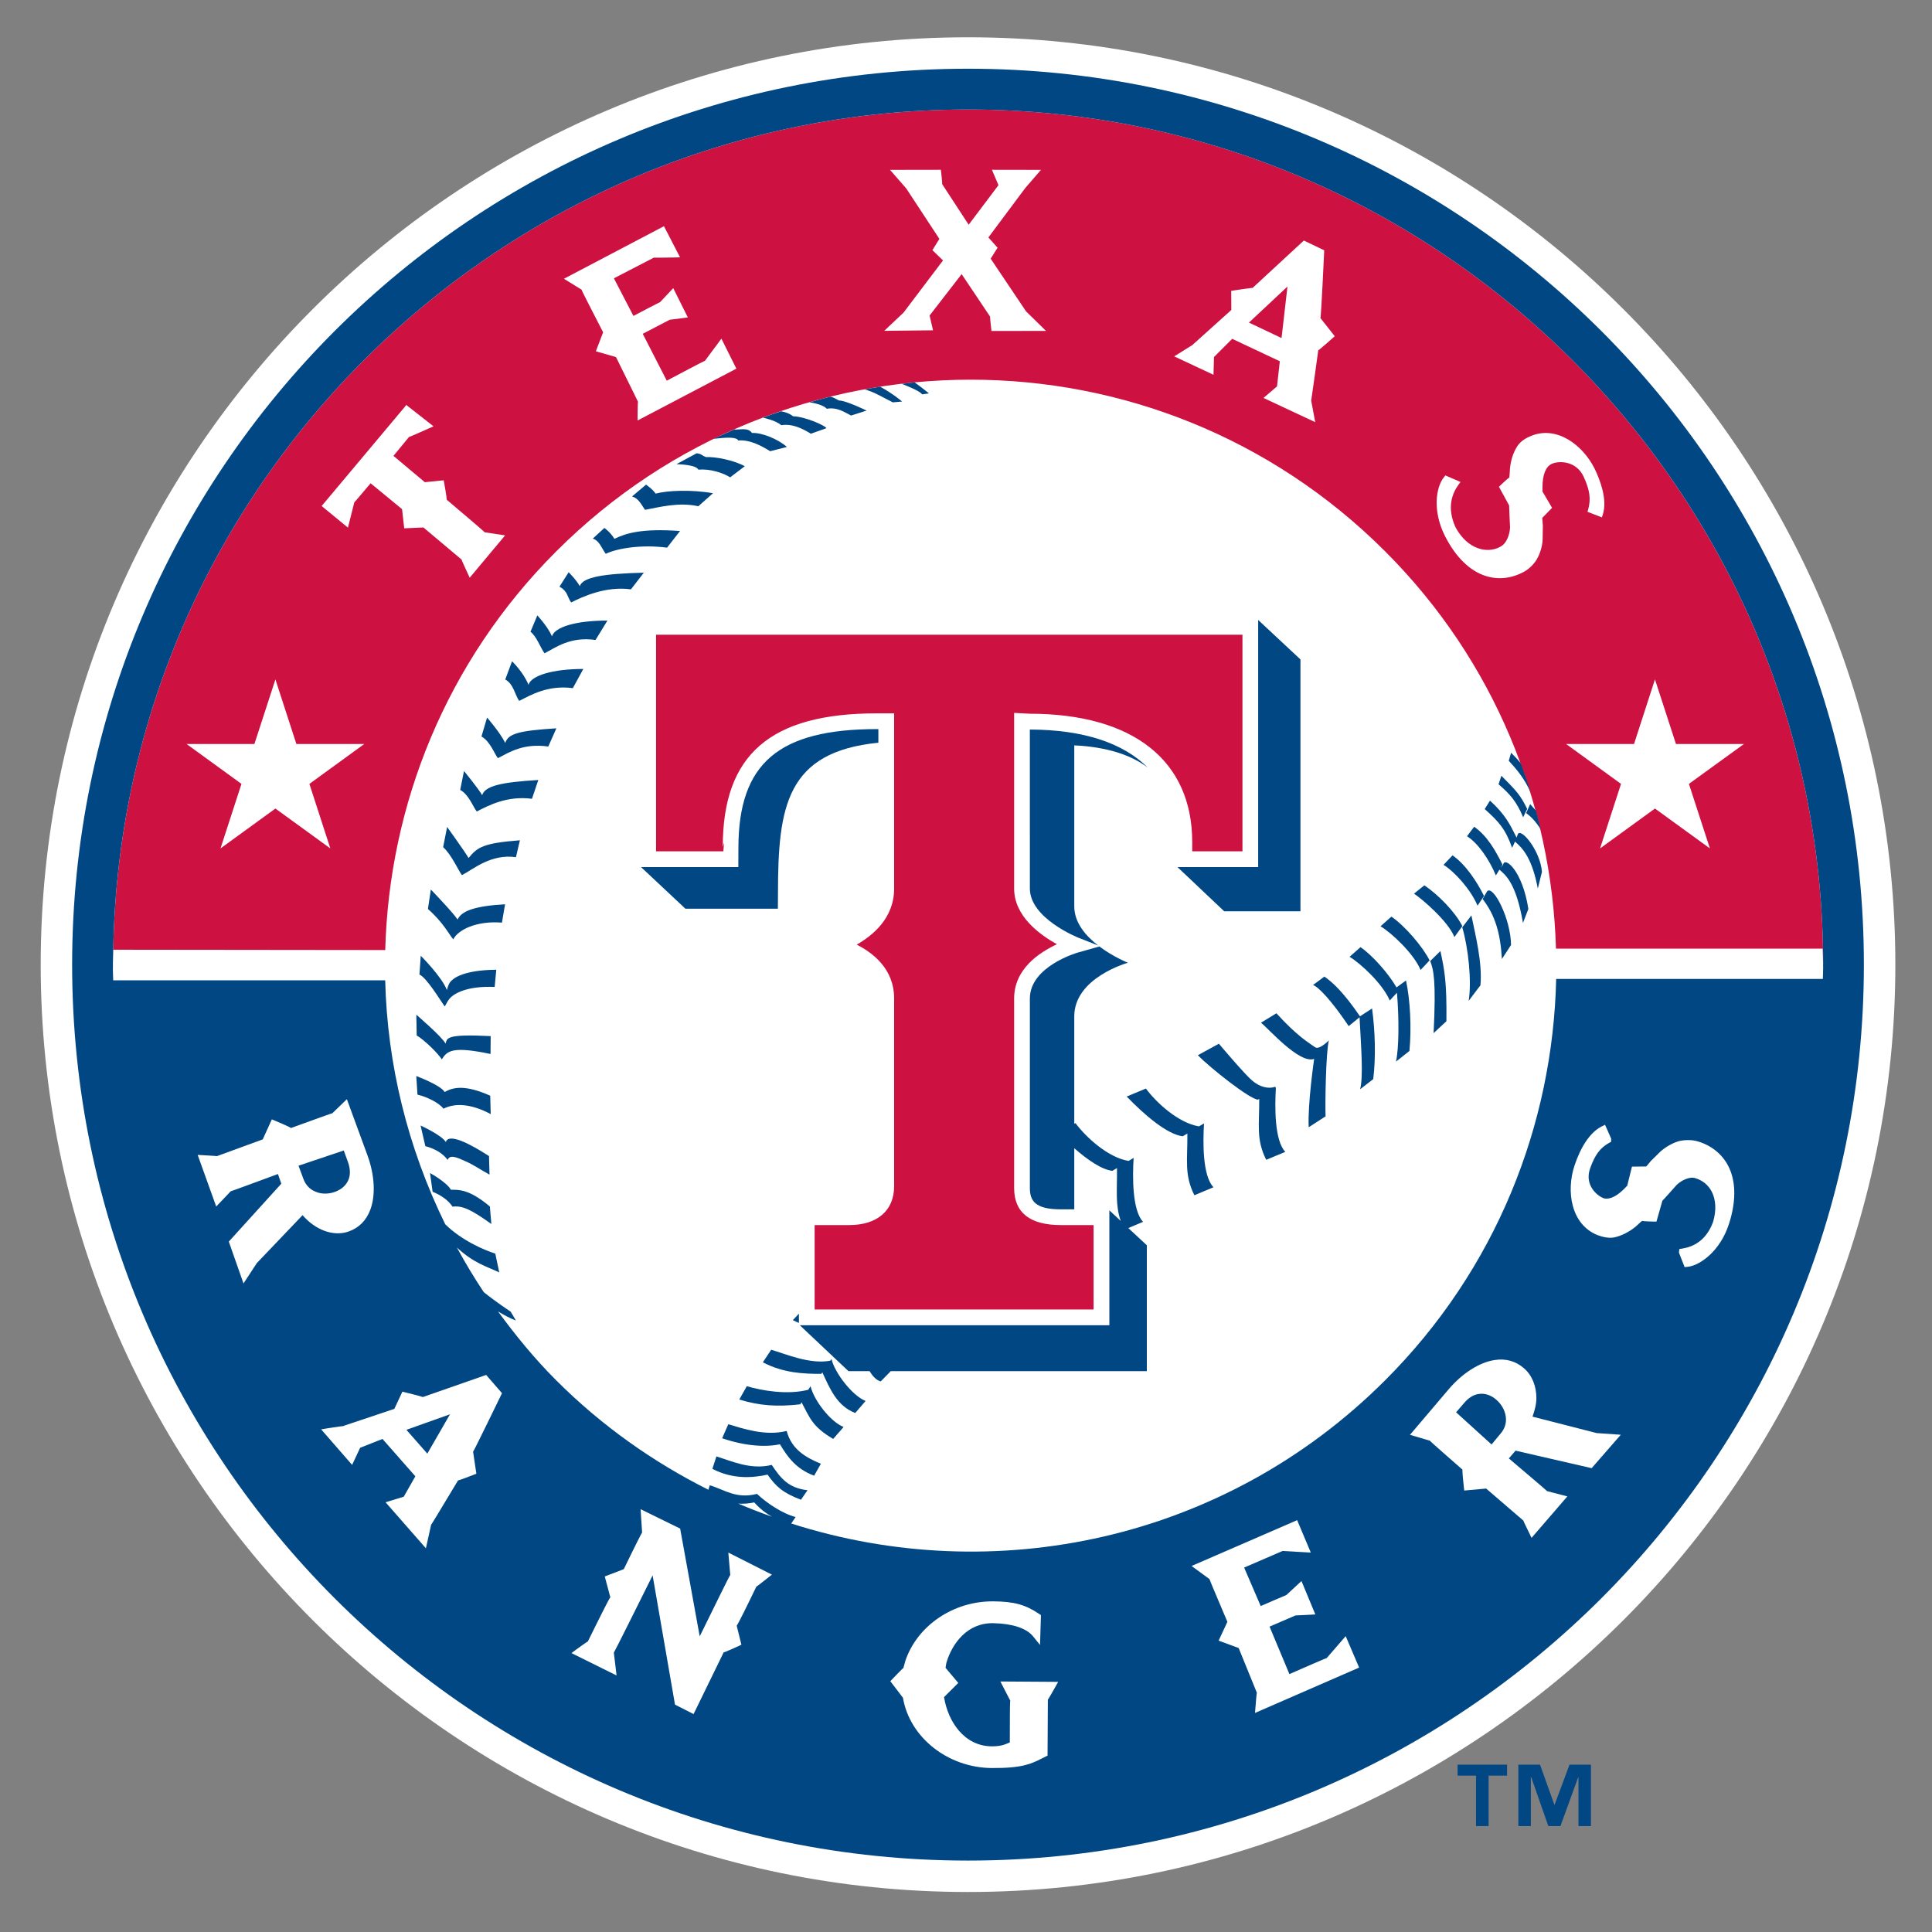<?xml version="1.0" encoding="iso-8859-1"?>
<!-- Generator: Adobe Illustrator 14.0.0, SVG Export Plug-In . SVG Version: 6.00 Build 43363)  -->
<!DOCTYPE svg PUBLIC "-//W3C//DTD SVG 1.1//EN" "http://www.w3.org/Graphics/SVG/1.1/DTD/svg11.dtd">
<svg version="1.1" id="Layer_1" xmlns="http://www.w3.org/2000/svg" xmlns:xlink="http://www.w3.org/1999/xlink" x="0px" y="0px"
	 width="250px" height="250px" viewBox="0 0 250 250" style="enable-background:new 0 0 250 250;" xml:space="preserve">
<rect x="0" y="0" width="250" height="250" fill="#808080" stroke="none"/>
<g>
	<path style="fill:#FFFFFF;" d="M125.262,4.824c-66.17,0-119.995,53.84-119.995,120c0,66.17,53.825,120,119.995,120
		s119.995-53.83,119.995-120C245.257,58.664,191.432,4.824,125.262,4.824"/>
	<path style="fill:#FFFFFF;" d="M235.906,124.824c-0.01-0.689-0.04-1.379-0.05-2.068h-34.513
		c-0.547-18.662-7.863-37.167-22.104-51.407c-29.618-29.624-77.647-29.624-107.266,0c-14.294,14.29-21.622,32.863-22.124,51.585
		l-35.192-0.04c-0.015,0.66-0.024,1.29-0.039,1.911c0,0.187-0.01,0.364-0.01,0.561c0,0.502,0.03,0.995,0.04,1.487h35.197
		c0.458,18.791,7.79,37.424,22.129,51.763c29.619,29.613,77.643,29.613,107.266-0.01c14.379-14.369,21.706-33.09,22.129-51.93
		h34.508c0.011-0.492,0.04-0.985,0.04-1.487C235.916,125.07,235.911,124.942,235.906,124.824"/>
	<path style="fill:#CD1141;" d="M125.262,14.17c-60.369,0-109.566,48.601-110.605,108.724l0,0l35.192,0.04
		c0.502-18.722,7.83-37.295,22.124-51.585c29.619-29.624,77.648-29.624,107.266,0c14.241,14.24,21.558,32.745,22.104,51.407h34.513
		c0.01,0.689,0.04,1.379,0.05,2.068h0.01C235.916,63.805,186.281,14.17,125.262,14.17"/>
	<path style="fill:#004784;" d="M125.262,8.892c-64.028,0-115.928,51.91-115.928,115.933c0,64.023,51.9,115.933,115.928,115.933
		c64.023,0,115.923-51.909,115.923-115.933C241.185,60.801,189.285,8.892,125.262,8.892 M95.545,194.569
		c0.685,0.039,1.334-0.01,2.053-0.158c0.817,0.906,1.526,1.408,2.285,1.852C98.425,195.741,96.983,195.189,95.545,194.569z
		 M235.916,125.188c0,0.502-0.029,0.995-0.04,1.487h-34.508c-0.423,18.84-7.75,37.561-22.129,51.93
		c-20.799,20.799-50.648,26.935-76.855,18.534l0.571-0.837c-1.665-0.414-3.762-1.813-4.998-2.994
		c-2.738,0.699-4.225-0.562-6.116-1.113l-0.172,0.581c-7.095-3.555-13.777-8.243-19.696-14.161c-2.812-2.807-5.259-5.82-7.529-8.913
		c0.749,0.443,1.61,0.926,2.314,1.172l-0.675-1.143c0,0-1.93-1.27-3.486-2.53c-1.255-1.881-2.403-3.802-3.471-5.762
		c2.245,2.049,3.776,2.403,5.476,3.211l-0.512-2.433c-1.453-0.463-4.338-1.694-6.475-3.792c-4.87-9.946-7.509-20.72-7.771-31.573
		H14.647c-0.01-0.492-0.04-0.984-0.04-1.487c0-0.197,0.01-0.374,0.01-0.561c0,0.01-0.01,0.01-0.01,0.02c0-0.64,0.04-1.28,0.049-1.93
		C15.696,62.771,64.893,14.17,125.262,14.17c61.02,0,110.654,49.635,110.654,110.654h-0.01
		C235.911,124.942,235.916,125.07,235.916,125.188z"/>
	<path style="fill:#FFFFFF;" d="M45.152,159.342c1.319-0.482,2.23-1.408,2.752-2.767c0.719-1.872,0.586-4.521-0.359-7.091
		l-2.659-7.249l-0.409,0.395c0,0-1.467,1.418-1.477,1.428c-0.025-0.02-1.792,0.62-1.792,0.62s-3.536,1.271-3.57,1.29
		c0-0.098-2.132-0.984-2.132-0.984l-0.33-0.138c0,0-1.059,2.334-1.177,2.59c-0.261,0.099-5.918,2.167-5.928,2.167
		c-0.01-0.021-1.936-0.128-1.936-0.128l-0.556-0.03l2.398,6.678c0,0,1.871-1.96,1.876-1.97c0.025,0.02,4.786-1.753,6.111-2.235
		c0.049,0.138,0.345,0.975,0.438,1.25c-0.281,0.306-6.795,7.495-6.795,7.495l1.901,5.416c0,0,1.684-2.57,1.728-2.64
		c0.113-0.118,5.515-5.771,5.914-6.194C40.823,159.175,43.172,160.061,45.152,159.342 M45.107,152.616
		c-0.276,0.729-0.891,1.29-1.772,1.614c-0.96,0.345-1.975,0.286-2.758-0.147h-0.01c-0.605-0.315-1.049-0.847-1.3-1.517
		c0,0-0.429-1.152-0.64-1.724c0.596-0.206,5.273-1.772,5.854-1.97c0.167,0.453,0.542,1.487,0.542,1.487
		c0.172,0.473,0.251,0.916,0.251,1.319C45.275,152.015,45.221,152.33,45.107,152.616z"/>
	<path style="fill:#FFFFFF;" d="M62.573,178.034c0,0-7.834,2.737-7.864,2.747c0-0.049-2.344-0.63-2.344-0.63l-0.295-0.069
		c0,0-0.931,1.979-1.044,2.226c-0.295,0.099-6.559,2.196-6.559,2.196s0.04,0.02,0.044,0.02c-0.295,0.021-0.837,0.099-2.019,0.276
		c-0.005,0-0.936,0.157-0.936,0.157l4.008,4.6c0,0,0.936-1.979,1.039-2.216c0.222-0.089,2.516-1.005,2.89-1.143
		c0.291,0.335,3.974,4.51,4.254,4.835c-0.197,0.354-1.388,2.442-1.501,2.64c-0.242,0.079-2.354,0.719-2.354,0.719l5.22,5.958
		c0,0,0.679-3.043,0.679-3.063c0.005,0.059,1.35-2.187,1.35-2.187s2.122-3.525,2.137-3.545c0.025,0.059,2.088-0.749,2.088-0.749
		l0.276-0.108c0,0-0.418-2.836-0.423-2.846c0.059,0.01,3.634-7.356,3.634-7.356l0.108-0.217l-2.053-2.363 M58.23,183.007
		c-0.689,1.192-2.561,4.442-2.935,5.092c-0.487-0.552-2.196-2.501-2.708-3.082C53.345,184.75,56.925,183.47,58.23,183.007z"/>
	<path style="fill:#FFFFFF;" d="M94.496,203.797c-0.044-0.029-2.669,5.338-2.669,5.338s-0.768,1.565-1.285,2.609
		c-0.345-1.891-2.531-13.945-2.531-13.945l-5.121-2.511l0.044,0.63c0,0,0.153,2.384,0.153,2.403c-0.03-0.05-1.398,2.737-1.398,2.737
		s-0.857,1.753-0.97,1.989c-0.261,0.099-2.462,0.946-2.462,0.946s0.714,2.679,0.719,2.698c-0.079-0.01-1.861,3.595-1.861,3.595
		s-1.034,2.098-1.049,2.117c-0.024-0.03-1.635,1.143-1.635,1.143l-0.482,0.364l5.835,2.895c0,0-0.35-2.944-0.354-2.954
		c0.044,0,3.703-7.347,5.018-9.996c0.34,1.95,2.896,16.723,2.896,16.723l2.403,1.221c0,0,3.885-7.957,3.9-7.996
		c0.044,0.068,2.014-0.848,2.014-0.848l0.276-0.128c0,0-0.601-2.452-0.611-2.472c0.089,0,1.566-3.033,1.566-3.033
		s0.965-1.989,0.975-2.009c0.039,0.01,1.566-1.201,1.566-1.201l0.453-0.355l-5.643-2.855
		C94.24,200.901,94.496,203.787,94.496,203.797"/>
	<path style="fill:#FFFFFF;" d="M130.723,220.056c-0.034,0-0.045,1.832-0.045,1.832l-0.01,3.585
		c-0.413,0.128-0.886,0.512-2.344,0.502c-3.565-0.029-5.663-3.22-6.165-6.372c0.034-0.029,1.605-1.595,1.605-1.595l0.236-0.236
		c0,0-1.453-1.724-1.649-1.96c0.015-0.079,0.104-0.62,0.104-0.62c0.733-2.521,2.718-5.229,6.096-5.151
		c2.433,0.05,4.245,0.641,5.097,1.665c0-0.01,0.301,0.374,0.301,0.374l0.63,0.778l0.118-3.861l-0.251-0.167
		c-1.738-1.182-3.235-1.596-5.909-1.615c-5.136-0.049-9.809,3.103-11.37,7.652c-0.005,0.02-0.256,0.945-0.266,0.965
		c-0.015-0.039-1.477,1.487-1.477,1.487l-0.217,0.227l1.635,2.146c0.867,5.141,5.82,9.041,11.463,9.09
		c3.959,0.03,5.116-0.541,6.461-1.211l0.787-0.395c0,0,0.04-7.218,0.04-7.248c0.049,0,1.023-1.743,1.023-1.743l0.311-0.551
		l-7.479-0.05C129.447,217.584,130.718,220.036,130.723,220.056"/>
	<path style="fill:#FFFFFF;" d="M171.666,214.561c-0.01-0.039-3.132,1.33-3.132,1.33s-1.211,0.531-1.684,0.738
		c-0.152-0.354-2.324-5.545-2.57-6.146c0.552-0.236,3.354-1.447,3.358-1.447c0.01,0.01,2.048-0.099,2.048-0.099l0.518-0.029
		l-1.793-4.323c0,0-1.954,1.812-1.959,1.812c-0.005-0.01-3.255,1.398-3.255,1.398s-0.04,0.02-0.06,0.029
		c-0.246-0.571-1.905-4.422-2.146-4.982c0.512-0.217,4.815-2.078,4.973-2.147c0.197,0.02,3.654,0.207,3.654,0.207l-1.768-4.195
		l-0.498,0.217l-13.162,5.712l2.314,1.693c0,0.099,2.143,5.092,2.319,5.535c-0.118,0.256-1.133,2.433-1.133,2.433
		s2.324,0.856,2.591,0.955c0.108,0.266,2.354,5.761,2.354,5.781c-0.029,0.01-0.188,2.009-0.188,2.009l-0.049,0.61l13.472-5.869
		l-1.738-4.067C174.133,211.715,171.681,214.551,171.666,214.561"/>
	<path style="fill:#FFFFFF;" d="M198.306,183.313c0.285-0.808,0.502-1.625,0.502-2.394c0-1.556-0.557-2.964-1.62-3.88
		c-1.073-0.916-2.329-1.271-3.762-1.054c-1.975,0.286-4.215,1.714-5.982,3.802l-4.993,5.879c0,0,2.561,0.759,2.57,0.759l0,0
		c0,0.059,4.19,3.713,4.229,3.752c-0.015,0-0.015,0.039-0.015,0.118c0,0.482,0.197,2.216,0.197,2.216l0.039,0.364
		c0,0,2.561-0.227,2.836-0.256c0.227,0.197,4.807,4.136,4.807,4.136c0,0.06,0.827,1.743,0.827,1.743l0.241,0.503l4.634-5.367
		c0,0-2.61-0.68-2.615-0.68c0-0.029-3.89-3.329-4.958-4.235c0.177-0.216,0.699-0.808,0.871-1.004
		c0.409,0.089,9.844,2.265,9.844,2.265l3.771-4.323c0,0-3.082-0.217-3.127-0.217C206.549,185.42,198.916,183.47,198.306,183.313
		 M194.873,183.677c0,0.67-0.236,1.3-0.693,1.822c0,0.01-0.788,0.945-1.173,1.418c-0.487-0.443-4.136-3.752-4.589-4.166
		c0.306-0.354,1.029-1.191,1.029-1.191c0.586-0.699,1.236-1.093,1.905-1.182c0.778-0.118,1.562,0.138,2.275,0.748
		c0.777,0.68,1.221,1.596,1.245,2.492C194.873,183.638,194.873,183.657,194.873,183.677z"/>
	<path style="fill:#FFFFFF;" d="M223.793,151.207c-0.754-1.703-2.206-2.944-4.077-3.506c-0.827-0.256-1.822-0.196-2.452-0.039
		h-0.005c-1.049,0.296-1.975,0.965-2.369,1.319c-0.01,0.01-1.271,1.251-1.271,1.251c-0.029,0.039-0.442,0.532-0.591,0.709
		c-0.266,0-1.852,0.02-1.852,0.02s-0.601,2.384-0.62,2.492c-0.039,0-0.227,0.217-0.227,0.217c-1.438,1.506-2.383,1.517-2.826,1.378
		c-0.921-0.354-2.497-1.772-1.738-3.87c0.62-1.733,1.28-2.629,2.418-3.27l0.29-0.157l0.015-0.404l-0.797-1.802l-0.493,0.246
		c-1.394,0.729-2.619,2.512-3.451,5.013c-1.118,3.358-0.453,7.662,2.983,9.021c0.547,0.197,1.35,0.443,2.133,0.296
		c0.945-0.197,1.939-0.699,2.816-1.418c0.01-0.01,0.566-0.522,0.566-0.522c-0.016,0.01,0.221-0.177,0.251-0.206
		c0.02,0.068,1.57,0.098,1.57,0.098h0.281c0,0,0.768-2.698,0.768-2.708c0.03,0.01,1.852-2.048,1.852-2.048
		c0.704-0.66,1.68-1.044,2.305-0.896c1.063,0.295,1.792,0.936,2.23,1.782c0.542,1.063,0.605,2.403,0.183,3.87
		c-0.887,2.492-2.625,3.26-3.93,3.477l-0.453,0.079l-0.044,0.463l0.733,1.871l0.384-0.039c1.536-0.148,4.225-1.979,5.367-5.594
		C224.625,155.58,224.64,153.118,223.793,151.207"/>
	<path style="fill:#FFFFFF;" d="M62.711,68.877c0-0.069-4.84-4.156-4.919-4.225c0.005,0,0.01-0.01,0.01-0.04
		c0-0.325-0.325-2.127-0.325-2.127l-0.064-0.335c0,0-2.176,0.227-2.442,0.246c-0.211-0.177-3.58-3.013-4.057-3.407
		c0.374-0.453,1.999-2.423,2.009-2.442c0.015,0.029,2.615-1.133,2.615-1.133l0.562-0.246l-3.531-2.767l-0.222,0.286L41.621,65.479
		l3.403,2.797c0,0,0.817-3.27,0.822-3.27c0.02,0.01,1.576-1.842,2.107-2.472c0.482,0.404,3.865,3.181,4.072,3.348
		c0.024,0.266,0.281,2.482,0.281,2.482s2.235-0.099,2.486-0.108c0.207,0.177,4.929,4.146,4.929,4.146
		c0,0.069,0.813,1.822,0.813,1.822l0.246,0.532l4.58-5.476C65.36,69.28,62.726,68.877,62.711,68.877"/>
	<path style="fill:#FFFFFF;" d="M78.044,42.996c-0.103,0.276-0.94,2.462-0.94,2.462s2.334,0.669,2.605,0.748
		c0.138,0.286,2.841,5.751,2.846,5.771c-0.035,0.01-0.049,1.813-0.049,1.813l-0.005,0.62l12.783-6.707l-1.935-3.88
		c0,0-2.122,2.846-2.122,2.856c-0.02-0.029-4.097,2.127-4.949,2.581c-0.3-0.571-2.822-5.505-3.107-6.066
		c0.542-0.276,3.486-1.822,3.496-1.822c0,0.02,1.822-0.227,1.822-0.227l0.517-0.069l-1.891-3.792c0,0-1.694,1.812-1.699,1.812
		c-0.01-0.02-2.679,1.379-3.452,1.783c-0.286-0.542-2.246-4.323-2.526-4.865c0.576-0.295,5.161-2.679,5.175-2.679
		c0,0.03,2.787-0.02,2.787-0.02l0.596-0.02l-2.083-4.028l-0.33,0.177l-12.611,6.627l2.275,1.409
		C75.248,37.579,77.67,42.277,78.044,42.996"/>
	<path style="fill:#FFFFFF;" d="M157.091,46.196c0.178-0.177,2.049-2.048,2.354-2.354c0.424,0.197,5.742,2.708,6.165,2.905
		c-0.049,0.433-0.335,3.003-0.364,3.25c-0.187,0.167-1.753,1.497-1.753,1.497l6.697,3.132l-0.522-2.787
		c0.02,0,0.906-6.431,0.916-6.52c0.06,0.04,1.876-1.585,1.876-1.585l0.256-0.227c0,0-1.847-2.344-1.856-2.354
		c0.089-0.01,0.483-8.519,0.483-8.519l0.01-0.246l-2.63-1.26l-0.188,0.167c0,0-6.44,5.958-6.46,5.968
		c-0.01-0.049-2.442,0.325-2.442,0.325l-0.315,0.049c0,0,0.015,2.187,0.015,2.472c-0.231,0.216-5.076,4.569-5.076,4.569
		c0.049-0.04-1.743,1.083-1.743,1.083l-0.571,0.354l5.082,2.383C157.022,48.501,157.081,46.453,157.091,46.196 M161.611,41.745
		c0.601-0.571,3.939-3.683,4.988-4.668c-0.163,1.428-0.675,5.879-0.769,6.667C165.146,43.409,162.335,42.09,161.611,41.745z"/>
	<path style="fill:#FFFFFF;" d="M192.278,74.54c1.615,0.502,3.3,0.315,4.885-0.532c0.764-0.404,1.428-1.143,1.714-1.665
		c0.581-0.985,0.738-2.167,0.738-2.531L199.645,68c0-0.029-0.059-0.748-0.078-0.984c0.191-0.197,1.271-1.3,1.271-1.3
		s-1.222-2.078-1.251-2.127c0.01-0.01,0.015-0.069,0.015-0.138c0-0.098-0.005-0.354-0.005-0.414c0-1.605,0.429-2.679,1.221-3.023
		c0.966-0.423,3.157-0.374,4.107,1.674c0.798,1.733,0.955,2.875,0.591,4.215l-0.094,0.325l1.861,0.719l0.123-0.374
		c0.625-1.97-0.394-4.54-1.049-5.899c-1.541-3.122-4.969-5.673-8.307-4.235c-0.513,0.207-1.231,0.601-1.665,1.231
		c-0.536,0.788-0.886,1.832-0.994,2.945l-0.049,0.788c0-0.039-0.03,0.354-0.04,0.404c-0.059-0.049-1.133,0.985-1.133,0.985
		l-0.206,0.197c0,0,1.319,2.403,1.319,2.413c0,0,0,0.029,0,0.079c0,0.453,0.118,2.728,0.118,2.728
		c-0.029,1.024-0.492,2.068-1.093,2.442c-0.769,0.492-1.753,0.64-2.709,0.394c-0.905-0.227-2.206-0.906-3.25-2.807
		c-1.161-2.521-0.442-4.383,0.365-5.496l0.275-0.374l-1.955-0.847l-0.177,0.217c-1.113,1.369-1.463,4.5,0.123,7.623
		C188.369,72.097,190.2,73.89,192.278,74.54"/>
	<path style="fill:#FFFFFF;" d="M120.289,40.829c0.192-0.246,3.614-4.668,4.146-5.357c0.492,0.729,3.673,5.476,3.683,5.495
		c-0.005,0-0.005,0.01-0.005,0.03c0,0.236,0.148,1.507,0.148,1.507l0.034,0.325l7.057-0.01l-2.576-2.521
		c0-0.01-3.924-5.84-4.584-6.825c0.188-0.295,0.892-1.418,0.892-1.418s-0.906-1.014-1.187-1.329
		c0.329-0.453,4.761-6.382,4.761-6.382l2.044-2.364l-6.347-0.01l0.216,0.512c0,0,0.503,1.172,0.631,1.477
		c-0.222,0.296-3.334,4.432-3.856,5.121c-0.487-0.748-3.412-5.219-3.422-5.239c0,0,0-0.01,0-0.039c0-0.236-0.138-1.507-0.138-1.507
		l-0.039-0.325l-6.579,0.01l2.098,2.403c0,0.01,3.664,5.574,4.289,6.529c-0.182,0.295-0.901,1.458-0.901,1.458
		s1.054,1.014,1.369,1.33c-0.354,0.482-5.101,6.746-5.101,6.746c-0.005,0-1.812,1.714-1.812,1.714l-0.689,0.65l6.313-0.069
		C120.731,42.74,120.348,41.105,120.289,40.829"/>
	<polyline style="fill:#FFFFFF;" points="214.151,87.913 216.869,96.274 225.664,96.274 218.544,101.435 221.262,109.786 
		214.151,104.625 207.046,109.786 209.759,101.435 202.653,96.274 211.443,96.274 	"/>
	<polyline style="fill:#FFFFFF;" points="35.638,87.913 38.352,96.274 47.136,96.274 40.036,101.435 42.744,109.786 35.638,104.625 
		28.533,109.786 31.246,101.435 24.141,96.274 32.92,96.274 	"/>
	<path style="fill:#004784;" d="M195.012,229.767h-2.389v6.529h-1.625v-6.529h-2.388v-1.418h6.401 M205.869,236.296h-1.615v-6.322
		h-0.039l-2.295,6.322h-1.565l-2.216-6.322h-0.05v6.322h-1.615v-7.947h2.807l1.852,5.189h0.029l1.931-5.189h2.777V236.296z"/>
	<path style="fill:#004784;" d="M120.209,50.904c0,0-1.083-0.876-1.852-1.418c-0.561,0.049-1.123,0.118-1.674,0.187
		c0.512,0.187,2.383,0.926,2.639,1.359"/>
	<path style="fill:#004784;" d="M116.733,51.958c0,0-1.162-1.004-2.836-1.92c-0.68,0.099-1.344,0.236-2.009,0.354
		c1.241,0.325,2.403,1.063,3.649,1.674"/>
	<path style="fill:#004784;" d="M110.125,53.77l2.014-0.64c0,0-2.625-1.29-3.575-1.31c-0.478-0.227-0.733-0.424-1.118-0.493
		c-0.906,0.227-1.802,0.473-2.698,0.729c0.581,0.088,1.792,0.335,2.235,0.837C108.333,52.657,109.268,53.336,110.125,53.77"/>
	<path style="fill:#004784;" d="M104.916,56.124l2.029-0.719c-0.222-0.374-2.846-1.517-4.314-1.536
		c-0.537-0.423-1.103-0.552-1.576-0.65c-0.783,0.266-1.546,0.532-2.324,0.827c0.261,0.059,1.684,0.384,2.373,0.975
		C102.512,54.784,103.906,55.483,104.916,56.124"/>
	<path style="fill:#004784;" d="M95.53,57c1.512-0.148,3.142,0.768,4.126,1.388l2.167-0.551c-1.162-1.044-3.299-1.881-4.521-1.812
		c-0.512-0.768-1.605-0.375-2.294-0.453l-2.679,1.211C92.679,56.783,95.245,56.34,95.53,57"/>
	<path style="fill:#004784;" d="M94.481,61.766l1.896-1.438c-1.487-0.798-3.801-1.241-5.018-1.182
		c-0.605-0.216-0.522-0.414-1.216-0.492l-2.605,1.408c0.33,0.02,2.526,0.069,2.827,0.709C91.867,60.644,93.521,61.166,94.481,61.766
		"/>
	<path style="fill:#004784;" d="M83.466,65.972c1.768-0.325,4.363-1.034,6.894-0.463l1.9-1.684
		c-2.856-0.502-5.889-0.354-7.425,0.049c-0.374-0.571-1.236-1.162-1.236-1.162l-1.812,1.526
		C82.648,64.504,82.944,65.233,83.466,65.972"/>
	<path style="fill:#004784;" d="M78.384,71.664c1.467-0.719,4.678-1.231,7.933-0.797l1.679-2.157
		c-4.934-0.354-6.958,0.275-8.494,1.014c-0.527-0.886-1.295-1.408-1.295-1.408l-1.502,1.379
		C77.572,69.96,77.853,70.945,78.384,71.664"/>
	<path style="fill:#004784;" d="M75.026,75.849c-0.512-0.896-1.443-1.802-1.443-1.802l-1.187,1.871
		c1.088,0.591,0.985,1.3,1.507,2.039c1.473-0.738,4.476-2.146,7.741-1.694l1.665-2.157C78.207,74.224,75.391,74.667,75.026,75.849"
		/>
	<path style="fill:#004784;" d="M71.422,82.339c-0.517-1.231-1.891-2.708-1.891-2.708l-0.886,2.117
		c0.788,0.591,1.275,2.049,1.817,2.787c1.467-0.758,3.354-2.196,6.599-1.723l1.541-2.511C74.465,80.301,71.791,81.147,71.422,82.339
		"/>
	<path style="fill:#004784;" d="M68.384,88.612c-0.655-1.635-2.127-3.043-2.127-3.043l-0.876,2.354
		c1.093,0.601,1.271,2.059,1.802,2.768c1.462-0.719,3.668-2.078,6.943-1.645l1.354-2.482C71.496,86.564,68.738,87.421,68.384,88.612
		"/>
	<path style="fill:#004784;" d="M65.38,96.137c-0.739-1.458-2.354-3.28-2.354-3.28l-0.724,2.442c1.083,0.611,1.59,2.058,2.118,2.807
		c1.472-0.749,3.265-1.959,6.529-1.507l1.044-2.354C67.034,94.551,65.749,94.964,65.38,96.137"/>
	<path style="fill:#004784;" d="M62.391,102.892c-0.522-0.896-2.349-3.122-2.349-3.122l-0.492,2.442
		c1.103,0.61,1.595,2.058,2.137,2.797c1.453-0.739,3.895-2.078,7.149-1.645l0.822-2.433
		C64.868,101.218,62.775,101.691,62.391,102.892"/>
	<path style="fill:#004784;" d="M60.633,111.027c-0.522-0.896-2.777-4.018-2.777-4.018l-0.512,2.61
		c1.088,1.004,1.891,2.866,2.423,3.624c1.462-0.749,3.757-2.787,6.997-2.324l0.512-2.186
		C62.539,109.097,61.785,109.619,60.633,111.027"/>
	<path style="fill:#004784;" d="M58.648,121.555c0.63-1.251,3.028-2.433,6.303-2.167l0.404-2.374
		c-3.885,0.217-5.633,0.857-6.146,1.97c-0.571-0.887-3.457-3.88-3.457-3.88l-0.379,2.521
		C57.29,119.29,58.083,120.865,58.648,121.555"/>
	<path style="fill:#004784;" d="M57.541,130.23c0.124-0.128,0.281-0.571,0.606-0.975c0.586-0.699,2.26-1.694,5.865-1.546
		l0.207-2.226c-4.156,0.04-5.495,1.064-5.845,1.467c-0.325,0.296-0.453,0.848-0.547,1.162c-0.64-1.703-3.383-4.441-3.383-4.441
		l-0.167,2.433C55.236,126.538,57.009,129.502,57.541,130.23"/>
	<path style="fill:#004784;" d="M63.499,144.166l-0.064-2.383c-3.137-1.398-4.742-1.152-5.895-0.474
		c-0.527-0.905-3.673-2.067-3.673-2.067l0.153,2.402c1.271,0.296,2.821,1.084,3.363,1.822
		C58.846,142.719,60.924,142.787,63.499,144.166"/>
	<path style="fill:#004784;" d="M57.176,137.085c0.675-1.132,1.438-1.724,6.298-0.699l0.02-2.314
		c-5.732-0.285-5.648,0.236-5.83,0.976c-0.488-0.916-3.792-3.742-3.792-3.742l0.049,2.679C55,134.633,56.679,136.317,57.176,137.085
		"/>
	<path style="fill:#004784;" d="M57.925,150.095c0.286-0.749,1.191-0.335,2.374,0.197c1.059,0.482,1.836,1.044,3.043,1.703
		l-0.064-2.402c-2.634-1.694-5.225-2.984-5.589-1.813c-0.517-0.887-3.265-2.137-3.265-2.137l0.615,2.669
		C56.458,148.687,57.393,149.356,57.925,150.095"/>
	<path style="fill:#004784;" d="M58.56,156.142c1.246-0.158,2.344,0.325,5.022,2.245l-0.197-2.274
		c-2.733-2.285-4.063-2.157-5.038-2.157c-0.537-0.975-2.703-2.167-2.703-2.167l0.335,2.423
		C57.132,154.684,58.019,155.334,58.56,156.142"/>
	<path style="fill:#004784;" d="M170.189,135.52c-0.857-0.601-2.324-1.438-5.023-4.402l-1.999,1.221
		c0.906,0.68,4.979,5.388,6.884,4.679c0,0-0.856,5.83-0.704,8.844l2.182-1.409c-0.068-1.585,0.034-8.262,0.424-9.828
		C172.041,134.544,170.73,135.894,170.189,135.52"/>
	<path style="fill:#004784;" d="M175.979,131.511c-2.053-2.993-3.422-4.323-4.608-5.141l-1.468,1.094
		c0.62,0.177,2.275,1.831,4.619,5.317l1.403-1.152c0.197,3.871,0.507,7.554,0.079,9.316l1.693-1.31
		c0.345-2.836,0.251-6.125-0.152-9.139"/>
	<path style="fill:#004784;" d="M99.863,189.557c-2.743,0.689-5.279-0.532-7.16-1.094l-0.522,1.605
		c2.649,1.379,5.21,1.172,7.14,0.748c1.068,1.517,1.969,2.364,4.323,3.25l0.847-1.23C101.98,192.54,100.996,191.25,99.863,189.557"
		/>
	<path style="fill:#004784;" d="M101.793,185.164c-2.752,0.699-5.653-0.306-7.554-0.867l-0.792,1.813
		c2.871,0.984,5.535,1.191,7.479,0.778c0.985,1.635,2.059,3.181,4.422,4.067l0.876-1.547
		C104.26,188.601,102.434,187.557,101.793,185.164"/>
	<path style="fill:#004784;" d="M104.886,179.373l-0.295,0.463c-2.738,0.699-6.057,0.099-7.957-0.463l-0.97,1.724
		c2.644,0.817,4.954,0.955,7.893,0.62l0.158-0.266c1.068,1.96,1.344,3.132,4.097,4.747l1.35-1.546
		C107.417,183.953,105.299,181.155,104.886,179.373"/>
	<path style="fill:#004784;" d="M107.594,175.857l-0.153,0.217c-2.639,0.502-5.761-0.867-7.647-1.418l-1.083,1.625
		c2.649,1.389,5.239,1.496,7.563,1.496l0.138-0.196c0.975,2.137,1.911,4.362,4.254,5.259l1.339-1.556
		C110.273,180.595,108.013,177.64,107.594,175.857"/>
	<path style="fill:#004784;" d="M102.591,170.825c0.241,0.118,0.512,0.236,0.788,0.364v-1.201"/>
	<path style="fill:#004784;" d="M147.912,158.102c-1.418-1.487-1.368-5.89-1.221-8.272l-0.65,0.394
		c-2.664-0.434-5.534-3.082-6.869-4.885l-0.162,0.06c0-5.437,0-11.424,0-13.887c0-5.013,6.943-6.933,6.943-6.933
		s-1.892-0.749-3.693-2.107l-2.816,0.797c-0.069,0.02-6.18,1.792-6.18,5.939v24.512c0,1.664,0.685,2.768,4.013,2.768h1.733
		c0-0.158,0.01-0.315,0-0.482c0,0,0-3.25,0-7.426c1.733,1.517,3.55,2.768,4.929,2.925l0.601-0.354
		c0.025,2.984-0.231,4.747,0.479,6.835l-1.468-1.369v14.87h-40.053l6.293,5.938h2.728c0.404,0.66,0.872,1.173,1.443,1.33l1.305-1.33
		H148.4v-16.288l-2.398-2.226"/>
	<path style="fill:#004784;" d="M155.801,145.367l-0.654,0.385c-2.664-0.434-5.53-3.083-6.869-4.895l-2.482,1.033
		c2.251,2.345,5.229,4.905,7.248,5.142l0.602-0.354c0.029,3.516-0.424,5.308,0.905,7.986l2.473-1.034
		C155.594,152.153,155.653,147.741,155.801,145.367"/>
	<path style="fill:#004784;" d="M165.098,140.778l-0.089-0.147c-0.876,0.305-1.989,0.039-2.994-0.817
		c-0.994-0.848-4.293-4.757-4.293-4.757l-2.719,1.487c1.576,1.625,6.736,5.722,7.79,5.751l0.152-0.108
		c0.016,3.457-0.418,5.239,0.901,7.889l2.472-1.024C164.896,147.563,164.96,143.151,165.098,140.778"/>
	<path style="fill:#004784;" d="M180.707,127.769c-1.015-1.763-3.083-4.126-4.658-5.209l-1.418,1.251
		c1.418,0.837,4.323,3.536,5.199,5.653l0.936-1.005c0.281,3.368,0.267,7.15-0.128,8.913l1.743-1.379
		c0.286-3.043,0.099-6.549-0.443-9.119"/>
	<path style="fill:#004784;" d="M185.069,124.361c0.438,1.132,0.778,2.512,0.438,9.326l1.659-1.546
		c0.05-5.111-0.231-6.51-0.777-9.08"/>
	<path style="fill:#004784;" d="M189.216,119.999c0.769,2.58,1.251,6.972,0.827,9.513l1.526-2.019
		c0.266-2.876-0.64-6.47-1.172-9.041"/>
	<path style="fill:#004784;" d="M192.446,115.311l-0.596,1.024c1.669,2.137,2.309,4.55,2.496,7.76l1.182-1.812
		C195.489,118.925,193.273,114.553,192.446,115.311"/>
	<path style="fill:#004784;" d="M194.504,111.884l-0.324,0.394l0.241-0.394c-0.887-1.792-1.965-3.723-3.669-4.904l-0.921,1.231
		c1.394,0.867,2.852,2.954,3.737,5.072l0.453-0.749c0.769,0.669,2.152,1.674,3.053,6.894l0.694-1.812
		C197.006,112.642,194.691,110.781,194.504,111.884"/>
	<path style="fill:#004784;" d="M196.396,107.964l-0.148,0.423c-0.886-1.763-1.457-2.974-3.446-4.786l-0.68,1.093
		c1.856,1.665,2.679,2.581,3.545,5.013l0.434-0.925l-0.049,0.138c1.044,0.867,2.226,2.245,2.939,6.057l0.536-2.157
		C199.32,110.062,196.77,107.019,196.396,107.964"/>
	<path style="fill:#004784;" d="M180.047,118.61l-1.408,1.251c1.408,0.837,4.313,3.535,5.181,5.653l1.167-1.241
		C184.1,122.49,181.761,119.782,180.047,118.61"/>
	<path style="fill:#004784;" d="M184.312,114.563l-1.34,1.073c0.976,0.65,4.363,3.486,5.229,5.614l1.024-1.409
		C188.339,118.039,186.084,115.754,184.312,114.563"/>
	<path style="fill:#004784;" d="M191.195,117.192l0.837-1.251c-0.886-1.802-2.368-4.077-4.077-5.259l-1.162,1.231
		C188.187,112.77,190.304,115.075,191.195,117.192"/>
	<path style="fill:#004784;" d="M197.095,105.758l0.521-1.083c-0.887-1.812-1.354-2.294-3.339-4.294l-0.364,1.103
		C195.297,102.676,196.228,103.65,197.095,105.758"/>
	<path style="fill:#004784;" d="M197.479,105.216c0.62,0.434,1.23,1.064,1.871,2.078c-0.188-0.808-0.399-1.615-0.61-2.413
		L198,104.054"/>
	<path style="fill:#004784;" d="M196.799,98.776c-0.29-0.364-0.685-0.798-1.261-1.369l-0.305,1.034
		c1.033,1.123,2.038,2.305,2.846,4.126C197.686,101.287,197.252,100.026,196.799,98.776"/>
	<polyline style="fill:#004784;" points="152.364,112.199 158.411,117.92 168.278,117.92 168.278,85.333 162.808,80.222 
		162.808,112.199 	"/>
	<path style="fill:#004784;" d="M133.264,114.976c0,3.86,6.209,6.333,6.273,6.362l2.555,1.004c-1.595-1.241-3.082-2.935-3.082-5.072
		c0-4.619,0-20.819,0-20.819l0.984,0.059c3.821,0.325,6.579,1.339,8.529,2.816c-3.172-3.171-8.282-4.904-15.26-4.924
		C133.264,96.353,133.264,114.976,133.264,114.976"/>
	<path style="fill:#004784;" d="M113.493,94.344c-12.734,0-17.929,4.412-17.943,15.363l-0.01,2.492H82.949l5.741,5.387h11.966
		l0.015-2.009c0-11.217,1.093-18.288,12.99-19.47c0-0.857,0-1.497,0-1.763C113.616,94.344,113.493,94.344,113.493,94.344"/>
	<path style="fill:#CD1141;" d="M131.229,153.719v-24.512c0-3.841,3.265-5.958,5.535-7.022c-2.246-1.251-5.535-3.634-5.535-7.209
		V92.247l1.068,0.059c0,0,0.971,0.049,0.921,0.049c13.384,0,21.056,6.046,21.056,16.614c0,0,0,0.601,0,1.191c1.369,0,5.131,0,6.5,0
		c0-1.832,0-26.196,0-28.028c-1.97,0-73.92,0-75.88,0c0,1.832,0,26.196,0,28.028c1.502,0,7.322,0,8.706,0
		c0.049-0.571,0.099-1.142,0.099-1.142l-0.172,0.571c0-11.956,6.155-17.283,19.967-17.283h2.206v22.67
		c0,3.88-2.822,6.096-4.84,7.258c2.039,1.043,4.84,3.092,4.84,6.973v24.285c0,3.151-2.177,5.032-5.811,5.032c0,0-3.127,0-4.476,0
		c0,1.586,0,9.336,0,10.922c1.876,0,34.217,0,36.098,0c0-1.586,0-9.336,0-10.922c-1.319,0-4.234,0-4.234,0
		C133.259,158.524,131.229,156.909,131.229,153.719"/>
</g>
</svg>
